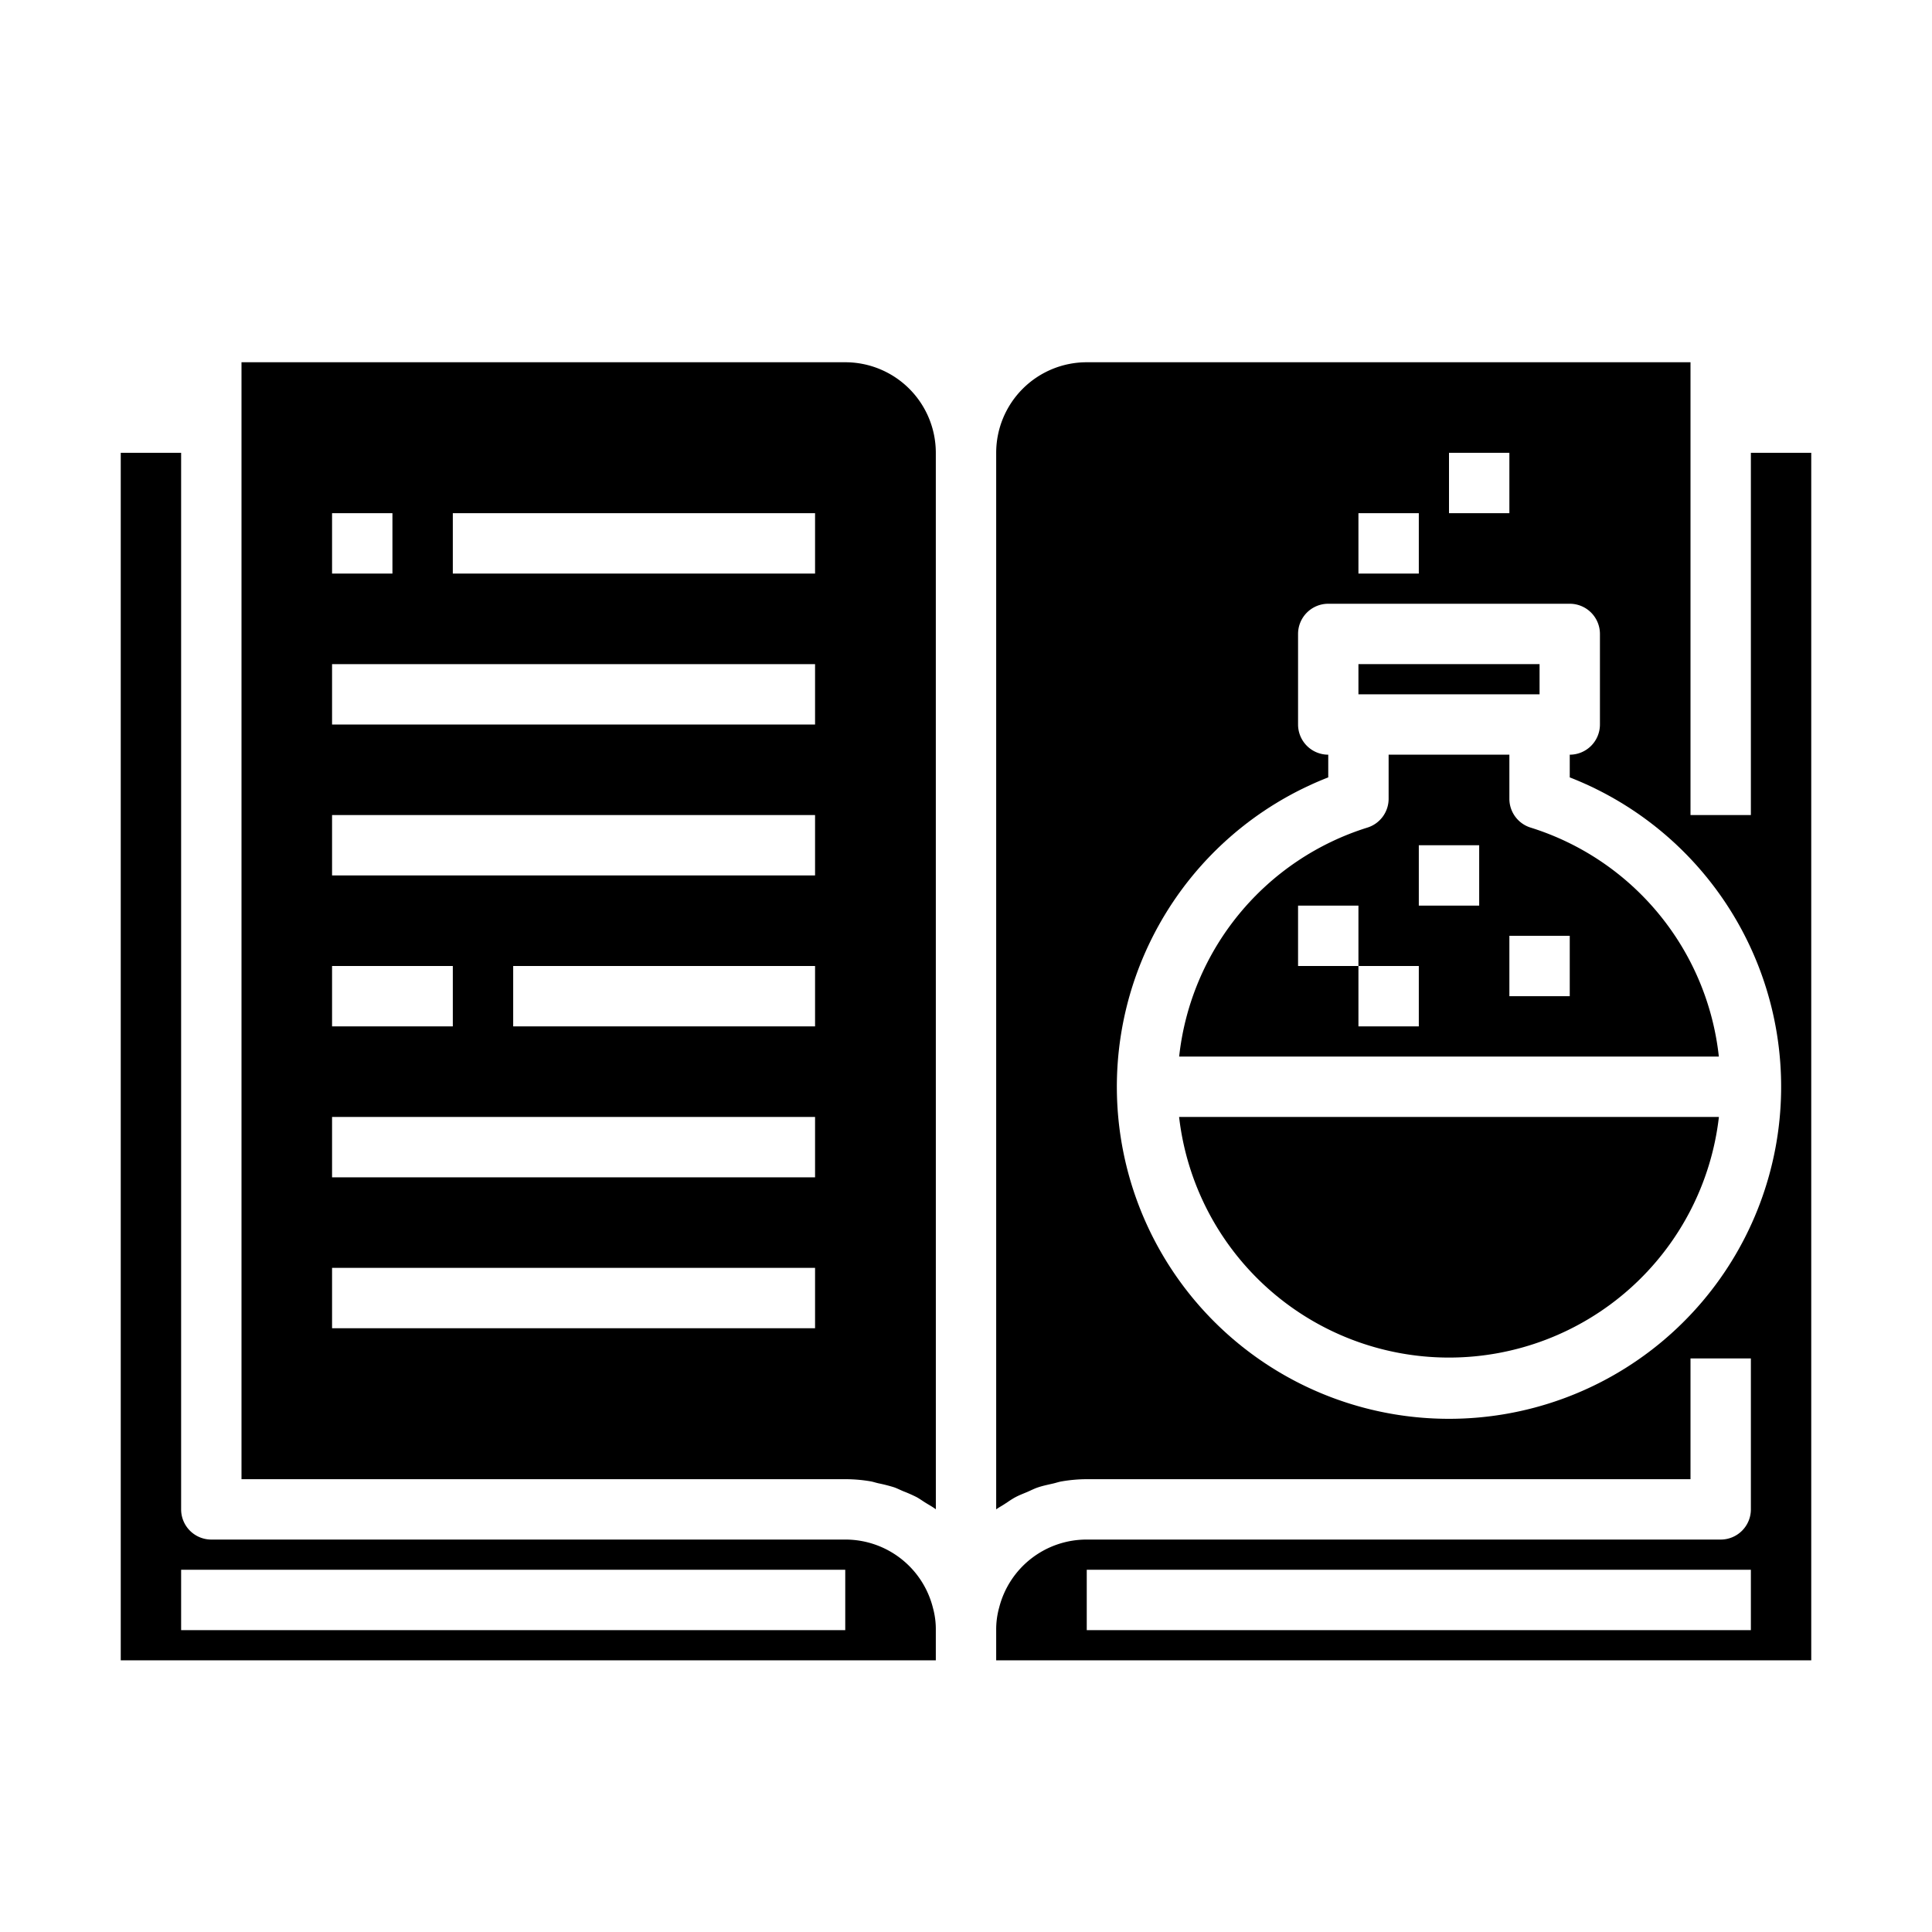 <svg xmlns="http://www.w3.org/2000/svg" viewBox="0 0 64 64" x="0px" y="0px"><g data-name="Science Book"><path d="M4,15V55H31V54a2.634,2.634,0,0,0-.093-.729A2.989,2.989,0,0,0,28,51H7a1,1,0,0,1-1-1V15ZM28,52v2H6V52Z"></path><path d="M57,51H36a2.988,2.988,0,0,0-2.9,2.247A2.7,2.7,0,0,0,33,54v1H60V15H58V27H56V12H36a3,3,0,0,0-3,3V50c.086-.064.182-.113.272-.172.123-.08.243-.167.374-.236s.253-.113.381-.168.231-.11.353-.151c.162-.055.331-.089.5-.128.1-.022.191-.056.29-.072A4.966,4.966,0,0,1,36,49H56V45h2v5A1,1,0,0,1,57,51Zm1,3H36V52H58ZM48,15h2v2H48Zm-3,2h2v2H45Zm3,30a11,11,0,0,1-4-21.248V25a1,1,0,0,1-1-1V21a1,1,0,0,1,1-1h8a1,1,0,0,1,1,1v3a1,1,0,0,1-1,1v.752A11,11,0,0,1,48,47Z"></path><path d="M39.059,37a9,9,0,0,0,17.882,0Z"></path><rect x="45" y="22" width="6" height="1"></rect><path d="M50.7,27.414a1,1,0,0,1-.7-.954V25H46v1.46a1,1,0,0,1-.7.954A8.964,8.964,0,0,0,39.061,35H56.939A8.964,8.964,0,0,0,50.7,27.414ZM47,34H45V32H43V30h2v2h2Zm2-4H47V28h2Zm3,3H50V31h2Z"></path><path d="M31,15a3,3,0,0,0-3-3H8V49H28a4.966,4.966,0,0,1,.831.07c.091.015.177.046.267.066a5.36,5.36,0,0,1,.524.134c.1.036.2.087.3.129a4.765,4.765,0,0,1,.438.193c.1.054.191.121.287.181.118.074.242.14.354.224ZM11,17h2v2H11Zm0,15h4v2H11ZM27,44H11V42H27Zm0-5H11V37H27Zm0-5H17V32H27Zm0-5H11V27H27Zm0-5H11V22H27Zm0-5H15V17H27Z"></path></g></svg>